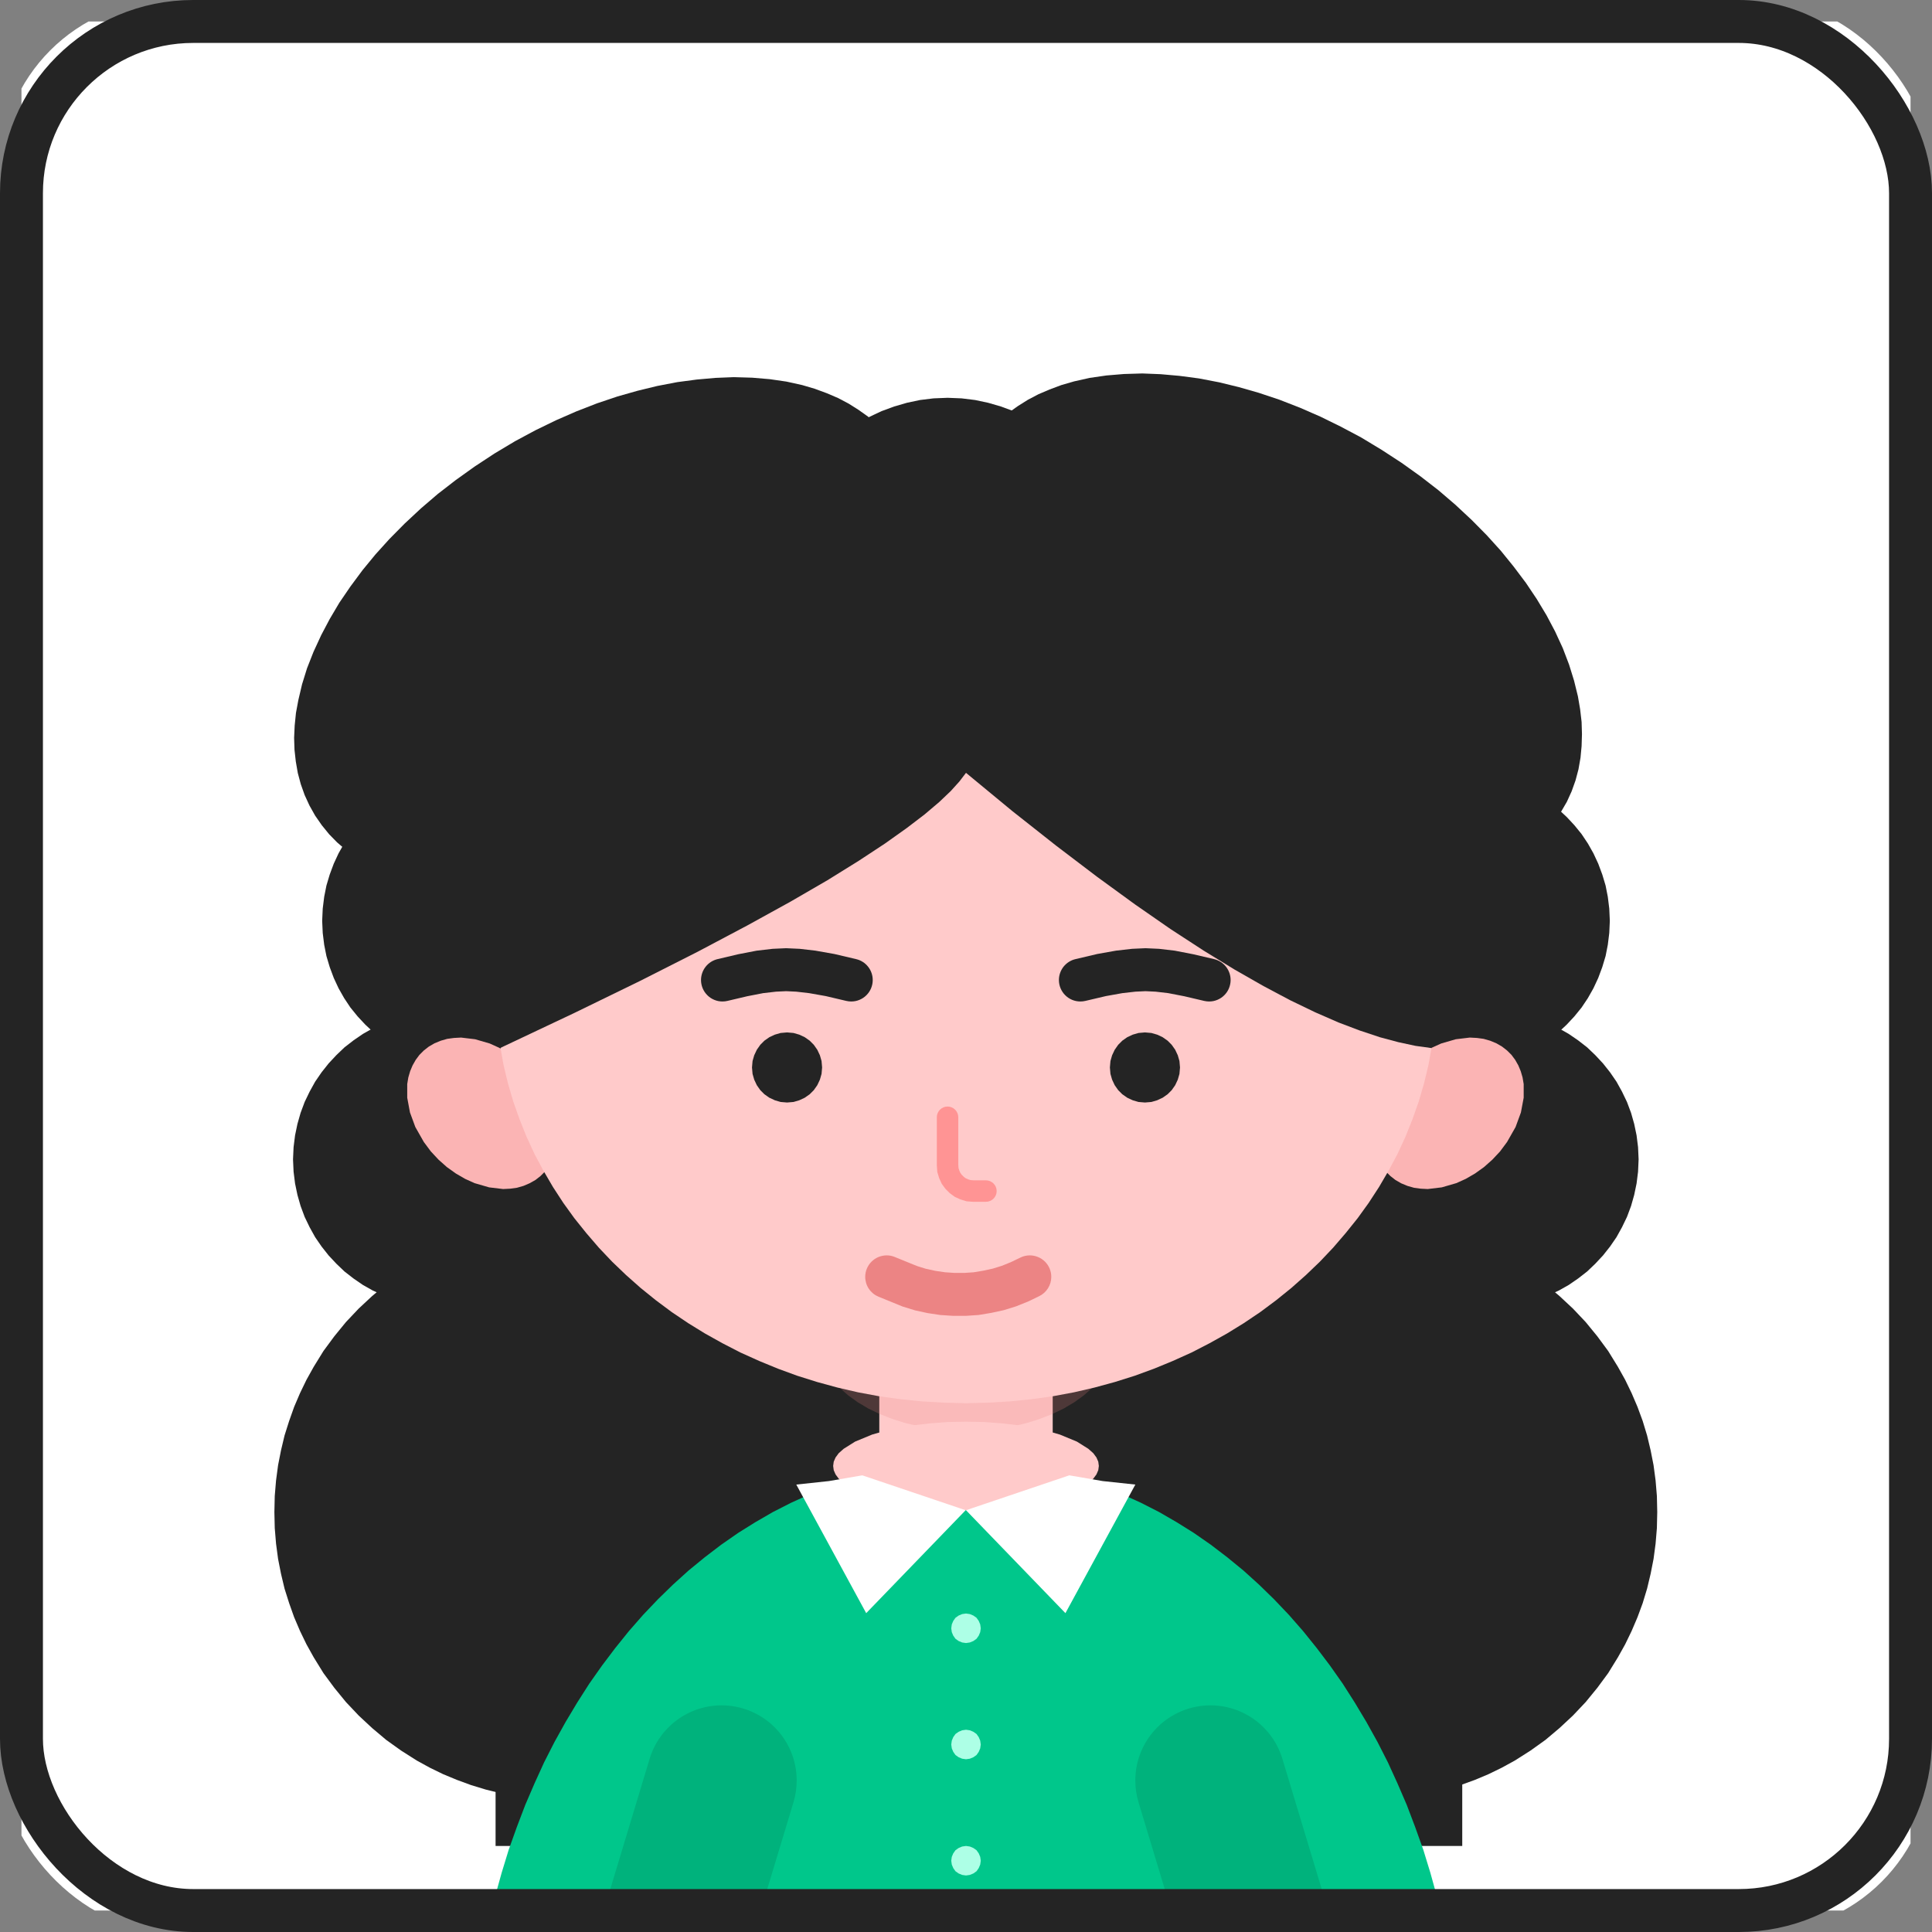 <svg xmlns="http://www.w3.org/2000/svg" xmlns:xlink="http://www.w3.org/1999/xlink" fill="none" version="1.1" width="90" height="90" viewBox="0 0 90 90"><rect x="0" y="0" width="90" height="90" fill="#808080" stroke="none"/><defs><clipPath id="master_svg0_11_1809"><rect x="0" y="0" width="90" height="90" rx="8"/></clipPath></defs><g><g clip-path="url(#master_svg0_11_1809)"><g><path d="M1,1L89,1L89,89L1,89L1,1Z" fill-rule="evenodd" fill="#FFFFFF" fill-opacity="1"/></g><g><g><g><g><path d="M23.086,36.062L68.117,36.062L68.117,85.992L23.086,85.992L23.086,36.062Z" fill-rule="evenodd" fill="#242424" fill-opacity="1"/></g><g><g><path d="M27.4,54.006L27.374,54.582L27.314,55.132L27.202,55.665L27.056,56.18L26.859,56.688L26.635,57.169L26.369,57.633L26.077,58.071L25.75,58.484L25.389,58.87L25.002,59.231L24.59,59.558L24.152,59.859L23.688,60.116L23.206,60.34L22.699,60.537L22.184,60.684L21.651,60.795L21.101,60.864L20.525,60.881L19.958,60.864L19.408,60.795L18.875,60.684L18.351,60.537L17.853,60.34L17.363,60.116L16.907,59.859L16.469,59.558L16.048,59.231L15.67,58.87L15.309,58.484L14.982,58.071L14.681,57.633L14.424,57.169L14.192,56.688L14.003,56.18L13.856,55.665L13.745,55.132L13.676,54.582L13.65,54.006L13.676,53.439L13.745,52.889L13.856,52.356L14.003,51.841L14.192,51.334L14.424,50.852L14.681,50.388L14.982,49.95L15.309,49.538L15.67,49.151L16.048,48.79L16.469,48.463L16.907,48.163L17.363,47.905L17.853,47.681L18.351,47.484L18.875,47.338L19.408,47.226L19.958,47.157L20.525,47.131L21.101,47.157L21.651,47.226L22.184,47.338L22.699,47.484L23.206,47.681L23.688,47.905L24.152,48.163L24.59,48.463L25.002,48.79L25.389,49.151L25.75,49.538L26.077,49.95L26.369,50.388L26.635,50.852L26.859,51.334L27.056,51.841L27.202,52.356L27.314,52.889L27.374,53.439L27.4,54.006Z" fill-rule="evenodd" fill="#242424" fill-opacity="1"/></g><g><path d="M39.595,70.437L39.569,71.185L39.509,71.907L39.414,72.62L39.285,73.316L39.113,74.004L38.907,74.683L38.666,75.336L38.4,75.98L38.099,76.599L37.764,77.201L37.3,77.94L36.802,78.627L36.252,79.289L35.667,79.916L35.04,80.501L34.378,81.051L33.682,81.549L32.952,82.013L32.35,82.348L31.723,82.649L31.087,82.916L30.425,83.156L29.746,83.363L29.067,83.534L28.371,83.663L27.658,83.766L26.927,83.827L26.188,83.844L25.441,83.827L24.719,83.766L24.005,83.663L23.309,83.534L22.622,83.363L21.943,83.156L21.29,82.916L20.645,82.649L20.027,82.348L19.416,82.013L18.686,81.549L17.99,81.051L17.337,80.501L16.709,79.916L16.116,79.289L15.575,78.627L15.068,77.94L14.612,77.201L14.277,76.599L13.977,75.98L13.702,75.336L13.47,74.683L13.255,74.004L13.091,73.316L12.954,72.62L12.859,71.907L12.799,71.185L12.782,70.437L12.799,69.69L12.859,68.968L12.954,68.255L13.091,67.559L13.255,66.871L13.47,66.192L13.702,65.539L13.977,64.895L14.277,64.276L14.612,63.674L15.068,62.935L15.575,62.248L16.116,61.586L16.709,60.959L17.337,60.374L17.99,59.824L18.686,59.326L19.416,58.862L20.027,58.527L20.645,58.226L21.29,57.959L21.943,57.719L22.622,57.513L23.309,57.341L24.005,57.212L24.719,57.109L25.441,57.048L26.188,57.031L26.927,57.048L27.658,57.109L28.371,57.212L29.067,57.341L29.746,57.513L30.425,57.719L31.087,57.959L31.723,58.226L32.35,58.527L32.952,58.862L33.682,59.326L34.378,59.824L35.04,60.374L35.667,60.959L36.252,61.586L36.802,62.248L37.3,62.935L37.764,63.674L38.099,64.276L38.4,64.895L38.666,65.539L38.907,66.192L39.113,66.871L39.285,67.559L39.414,68.255L39.509,68.968L39.569,69.69L39.595,70.437Z" fill-rule="evenodd" fill="#242424" fill-opacity="1"/></g></g><g><g><path d="M62.583,54.006L62.609,54.582L62.669,55.132L62.78,55.665L62.935,56.18L63.124,56.688L63.348,57.169L63.614,57.633L63.906,58.071L64.233,58.484L64.594,58.87L64.98,59.231L65.393,59.558L65.831,59.859L66.295,60.116L66.777,60.34L67.284,60.537L67.799,60.684L68.332,60.795L68.882,60.864L69.458,60.881L70.025,60.864L70.575,60.795L71.108,60.684L71.632,60.537L72.139,60.34L72.62,60.116L73.076,59.859L73.514,59.558L73.935,59.231L74.313,58.87L74.674,58.484L75.001,58.071L75.302,57.633L75.559,57.169L75.791,56.688L75.981,56.18L76.127,55.665L76.238,55.132L76.307,54.582L76.333,54.006L76.307,53.439L76.238,52.889L76.127,52.356L75.981,51.841L75.791,51.334L75.559,50.852L75.302,50.388L75.001,49.95L74.674,49.538L74.313,49.151L73.935,48.79L73.514,48.463L73.076,48.163L72.62,47.905L72.139,47.681L71.632,47.484L71.108,47.338L70.575,47.226L70.025,47.157L69.458,47.131L68.882,47.157L68.332,47.226L67.799,47.338L67.284,47.484L66.777,47.681L66.295,47.905L65.831,48.163L65.393,48.463L64.98,48.79L64.594,49.151L64.233,49.538L63.906,49.95L63.614,50.388L63.348,50.852L63.124,51.334L62.935,51.841L62.78,52.356L62.669,52.889L62.609,53.439L62.583,54.006Z" fill-rule="evenodd" fill="#242424" fill-opacity="1"/></g><g><path d="M50.388,70.437L50.414,71.185L50.474,71.907L50.569,72.62L50.698,73.316L50.87,74.004L51.076,74.683L51.317,75.336L51.583,75.98L51.884,76.599L52.219,77.201L52.683,77.94L53.181,78.627L53.731,79.289L54.316,79.916L54.943,80.501L55.605,81.051L56.301,81.549L57.031,82.013L57.633,82.348L58.26,82.649L58.896,82.916L59.558,83.156L60.237,83.363L60.916,83.534L61.612,83.663L62.325,83.766L63.056,83.827L63.795,83.844L64.542,83.827L65.273,83.766L65.978,83.663L66.674,83.534L67.361,83.363L68.04,83.156L68.702,82.916L69.338,82.649L69.956,82.348L70.567,82.013L71.297,81.549L71.993,81.051L72.646,80.501L73.274,79.916L73.867,79.289L74.408,78.627L74.915,77.94L75.37,77.201L75.706,76.599L76.006,75.98L76.281,75.336L76.522,74.683L76.728,74.004L76.892,73.316L77.029,72.62L77.124,71.907L77.184,71.185L77.201,70.437L77.184,69.69L77.124,68.968L77.029,68.255L76.892,67.559L76.728,66.871L76.522,66.192L76.281,65.539L76.006,64.895L75.706,64.276L75.37,63.674L74.915,62.935L74.408,62.248L73.867,61.586L73.274,60.959L72.646,60.374L71.993,59.824L71.297,59.326L70.567,58.862L69.956,58.527L69.338,58.226L68.702,57.959L68.04,57.719L67.361,57.513L66.674,57.341L65.978,57.212L65.273,57.109L64.542,57.048L63.795,57.031L63.056,57.048L62.325,57.109L61.612,57.212L60.916,57.341L60.237,57.513L59.558,57.719L58.896,57.959L58.26,58.226L57.633,58.527L57.031,58.862L56.301,59.326L55.605,59.824L54.943,60.374L54.316,60.959L53.731,61.586L53.181,62.248L52.683,62.935L52.219,63.674L51.884,64.276L51.583,64.895L51.317,65.539L51.076,66.192L50.87,66.871L50.698,67.559L50.569,68.255L50.474,68.968L50.414,69.69L50.388,70.437Z" fill-rule="evenodd" fill="#242424" fill-opacity="1"/></g></g><g><path d="M28.672,42.895L28.646,43.462L28.577,44.012L28.474,44.536L28.32,45.052L28.131,45.559L27.907,46.04L27.649,46.495L27.357,46.934L27.022,47.346L26.67,47.724L26.291,48.077L25.879,48.412L25.441,48.704L24.985,48.962L24.504,49.185L23.997,49.374L23.481,49.529L22.957,49.632L22.407,49.701L21.84,49.727L21.273,49.701L20.723,49.632L20.198,49.529L19.683,49.374L19.176,49.185L18.695,48.962L18.239,48.704L17.801,48.412L17.388,48.077L17.01,47.724L16.658,47.346L16.323,46.934L16.031,46.495L15.773,46.04L15.549,45.559L15.36,45.052L15.206,44.536L15.102,44.012L15.034,43.462L15.008,42.895L15.034,42.327L15.102,41.777L15.206,41.253L15.36,40.737L15.549,40.23L15.773,39.749L16.031,39.294L16.323,38.855L16.658,38.443L17.01,38.065L17.388,37.712L17.801,37.377L18.239,37.085L18.695,36.827L19.176,36.604L19.683,36.415L20.198,36.26L20.723,36.157L21.273,36.088L21.84,36.062L22.407,36.088L22.957,36.157L23.481,36.26L23.997,36.415L24.504,36.604L24.985,36.827L25.441,37.085L25.879,37.377L26.291,37.712L26.67,38.065L27.022,38.443L27.357,38.855L27.649,39.294L27.907,39.749L28.131,40.23L28.32,40.737L28.474,41.253L28.577,41.777L28.646,42.327L28.672,42.895Z" fill-rule="evenodd" fill="#242424" fill-opacity="1"/></g><g><path d="M74.992,42.895L74.966,43.462L74.898,44.012L74.795,44.536L74.64,45.052L74.451,45.559L74.227,46.04L73.97,46.495L73.677,46.934L73.342,47.346L72.99,47.724L72.612,48.077L72.199,48.412L71.761,48.704L71.305,48.962L70.824,49.185L70.317,49.374L69.802,49.529L69.277,49.632L68.727,49.701L68.16,49.727L67.593,49.701L67.043,49.632L66.519,49.529L66.003,49.374L65.496,49.185L65.015,48.962L64.559,48.704L64.121,48.412L63.709,48.077L63.33,47.724L62.978,47.346L62.643,46.934L62.351,46.495L62.093,46.04L61.87,45.559L61.68,45.052L61.526,44.536L61.423,44.012L61.354,43.462L61.328,42.895L61.354,42.327L61.423,41.777L61.526,41.253L61.68,40.737L61.87,40.23L62.093,39.749L62.351,39.294L62.643,38.855L62.978,38.443L63.33,38.065L63.709,37.712L64.121,37.377L64.559,37.085L65.015,36.827L65.496,36.604L66.003,36.415L66.519,36.26L67.043,36.157L67.593,36.088L68.16,36.062L68.727,36.088L69.277,36.157L69.802,36.26L70.317,36.415L70.824,36.604L71.305,36.827L71.761,37.085L72.199,37.377L72.612,37.712L72.99,38.065L73.342,38.443L73.677,38.855L73.97,39.294L74.227,39.749L74.451,40.23L74.64,40.737L74.795,41.253L74.898,41.777L74.966,42.327L74.992,42.895Z" fill-rule="evenodd" fill="#242424" fill-opacity="1"/></g><g><path d="M24.667,55.123L24.942,54.969L25.174,54.788L25.38,54.582L25.552,54.35L25.698,54.101L25.81,53.826L25.896,53.534L25.948,53.224L25.948,52.588L25.819,51.901L25.57,51.222L25.174,50.526L24.848,50.096L24.487,49.709L24.1,49.366L23.679,49.056L23.249,48.807L22.811,48.609L22.132,48.412L21.479,48.334L21.144,48.352L20.834,48.394L20.534,48.48L20.241,48.601L19.975,48.755L19.743,48.936L19.537,49.142L19.365,49.374L19.219,49.632L19.107,49.898L19.021,50.191L18.97,50.5L18.97,51.136L19.098,51.823L19.348,52.502L19.743,53.198L20.07,53.637L20.43,54.023L20.817,54.367L21.238,54.668L21.668,54.917L22.106,55.115L22.785,55.312L23.438,55.39L23.773,55.373L24.083,55.33L24.384,55.244L24.667,55.123Z" fill-rule="evenodd" fill="#FBB4B4" fill-opacity="1"/></g><g><path d="M65.273,55.123L65.006,54.969L64.774,54.788L64.568,54.582L64.396,54.35L64.25,54.101L64.138,53.826L64.052,53.534L64.001,53.224L64.001,52.588L64.13,51.901L64.379,51.222L64.774,50.526L65.101,50.096L65.462,49.709L65.848,49.366L66.27,49.056L66.699,48.807L67.137,48.609L67.816,48.412L68.47,48.334L68.805,48.352L69.114,48.394L69.415,48.48L69.707,48.601L69.973,48.755L70.205,48.936L70.412,49.142L70.584,49.374L70.73,49.632L70.841,49.898L70.927,50.191L70.979,50.5L70.979,51.136L70.85,51.823L70.601,52.502L70.205,53.198L69.879,53.637L69.518,54.023L69.131,54.367L68.71,54.668L68.28,54.917L67.842,55.115L67.163,55.312L66.51,55.39L66.175,55.373L65.866,55.33L65.565,55.244L65.273,55.123Z" fill-rule="evenodd" fill="#FBB4B4" fill-opacity="1"/></g><g><g><path d="M36.964,83.953Q37.113,83.458,37.113,82.941Q37.113,82.769,37.096,82.598Q37.08,82.427,37.046,82.259Q37.012,82.09,36.963,81.925Q36.913,81.761,36.847,81.602Q36.781,81.443,36.7,81.292Q36.619,81.14,36.523,80.997Q36.428,80.854,36.319,80.721Q36.21,80.588,36.088,80.467Q35.967,80.345,35.834,80.236Q35.701,80.127,35.558,80.031Q35.415,79.936,35.263,79.855Q35.112,79.774,34.953,79.708Q34.794,79.642,34.629,79.592Q34.465,79.542,34.296,79.509Q34.127,79.475,33.956,79.458Q33.785,79.441,33.613,79.441Q33.473,79.441,33.334,79.453Q33.195,79.464,33.057,79.486Q32.919,79.508,32.783,79.541Q32.647,79.575,32.514,79.618Q32.382,79.662,32.253,79.717Q32.124,79.771,32,79.835Q31.876,79.9,31.757,79.974Q31.639,80.048,31.527,80.132Q31.414,80.215,31.309,80.307Q31.204,80.399,31.106,80.499Q31.009,80.599,30.919,80.707Q30.83,80.814,30.75,80.929Q30.669,81.043,30.598,81.164Q30.527,81.284,30.466,81.41Q30.405,81.535,30.354,81.666Q30.303,81.796,30.263,81.93L30.263,81.93L28.029,89.328L28.028,89.329Q27.879,89.824,27.879,90.341Q27.879,90.513,27.896,90.684Q27.913,90.855,27.946,91.023Q27.98,91.192,28.03,91.357Q28.08,91.521,28.145,91.68Q28.211,91.839,28.292,91.991Q28.373,92.142,28.469,92.285Q28.564,92.428,28.673,92.561Q28.782,92.694,28.904,92.816Q29.026,92.937,29.159,93.046Q29.291,93.155,29.434,93.251Q29.577,93.346,29.729,93.427Q29.881,93.508,30.04,93.574Q30.198,93.64,30.363,93.69Q30.527,93.74,30.696,93.773Q30.865,93.807,31.036,93.824Q31.207,93.841,31.379,93.841Q31.519,93.841,31.658,93.83Q31.797,93.818,31.935,93.796Q32.073,93.774,32.209,93.741Q32.345,93.708,32.478,93.664Q32.611,93.62,32.739,93.565Q32.868,93.511,32.992,93.447Q33.116,93.382,33.235,93.308Q33.353,93.234,33.466,93.151Q33.578,93.067,33.683,92.975Q33.788,92.883,33.886,92.783Q33.983,92.683,34.073,92.575Q34.162,92.468,34.242,92.353Q34.323,92.239,34.394,92.118Q34.465,91.998,34.526,91.872Q34.587,91.747,34.638,91.616Q34.689,91.486,34.729,91.352L34.73,91.351L36.964,83.954L36.964,83.953Z" fill-rule="evenodd" fill="#000000" fill-opacity="0.107"/></g></g><g><g><path d="M59.738,81.931L61.971,89.328L61.972,89.329Q62.121,89.824,62.121,90.341Q62.121,90.513,62.104,90.684Q62.087,90.855,62.054,91.023Q62.02,91.192,61.97,91.357Q61.92,91.521,61.855,91.68Q61.789,91.839,61.708,91.991Q61.627,92.142,61.531,92.285Q61.436,92.428,61.327,92.561Q61.218,92.694,61.096,92.816Q60.974,92.937,60.841,93.046Q60.709,93.155,60.566,93.251Q60.423,93.346,60.271,93.427Q60.119,93.508,59.96,93.574Q59.802,93.64,59.637,93.69Q59.473,93.74,59.304,93.773Q59.135,93.807,58.964,93.824Q58.793,93.841,58.621,93.841Q58.481,93.841,58.342,93.83Q58.203,93.818,58.065,93.796Q57.927,93.774,57.791,93.741Q57.655,93.708,57.522,93.664Q57.389,93.62,57.261,93.565Q57.132,93.511,57.008,93.447Q56.884,93.382,56.765,93.308Q56.647,93.234,56.534,93.151Q56.422,93.067,56.317,92.975Q56.212,92.883,56.114,92.783Q56.017,92.683,55.927,92.575Q55.838,92.468,55.758,92.353Q55.677,92.239,55.606,92.118Q55.535,91.998,55.474,91.872Q55.413,91.747,55.362,91.616Q55.311,91.486,55.271,91.352L55.27,91.352L53.036,83.954L53.036,83.953Q52.887,83.458,52.887,82.941Q52.887,82.769,52.904,82.598Q52.92,82.427,52.954,82.259Q52.988,82.09,53.037,81.925Q53.087,81.761,53.153,81.602Q53.219,81.443,53.3,81.292Q53.381,81.14,53.477,80.997Q53.572,80.854,53.681,80.721Q53.79,80.588,53.912,80.467Q54.033,80.345,54.166,80.236Q54.299,80.127,54.442,80.031Q54.585,79.936,54.737,79.855Q54.888,79.774,55.047,79.708Q55.206,79.642,55.371,79.592Q55.535,79.542,55.704,79.509Q55.873,79.475,56.044,79.458Q56.215,79.441,56.387,79.441Q56.527,79.441,56.666,79.453Q56.805,79.464,56.943,79.486Q57.081,79.508,57.217,79.541Q57.353,79.575,57.486,79.618Q57.618,79.662,57.747,79.717Q57.876,79.771,58,79.835Q58.124,79.9,58.243,79.974Q58.361,80.048,58.473,80.132Q58.586,80.215,58.691,80.307Q58.796,80.399,58.894,80.499Q58.991,80.599,59.081,80.707Q59.17,80.814,59.25,80.929Q59.331,81.043,59.402,81.164Q59.473,81.284,59.534,81.41Q59.595,81.535,59.646,81.666Q59.697,81.796,59.737,81.93L59.738,81.931Z" fill-rule="evenodd" fill="#000000" fill-opacity="0.107"/></g></g><g><g><g><path d="M40.961,62.188L49.039,62.188L49.039,73.617L40.961,73.617L40.961,62.188Z" fill-rule="evenodd" fill="#FFCACA" fill-opacity="1"/></g></g><g><path d="M51.789,62.617L51.763,62.952L51.703,63.27L51.591,63.588L51.445,63.898L51.256,64.181L51.041,64.465L50.784,64.74L50.483,65.006L50.053,65.316L49.563,65.608L49.013,65.874L48.438,66.098L47.819,66.295L47.148,66.45L46.47,66.562L45.748,66.63L45,66.656L44.252,66.63L43.53,66.562L42.852,66.45L42.181,66.295L41.562,66.098L40.987,65.874L40.437,65.608L39.947,65.316L39.517,65.006L39.216,64.74L38.959,64.465L38.744,64.181L38.555,63.898L38.409,63.588L38.297,63.27L38.237,62.952L38.211,62.617L38.237,62.282L38.297,61.964L38.409,61.646L38.555,61.337L38.744,61.053L38.959,60.77L39.216,60.495L39.517,60.228L39.947,59.919L40.437,59.627L40.987,59.36L41.562,59.137L42.181,58.939L42.852,58.784L43.53,58.673L44.252,58.604L45,58.578L45.748,58.604L46.47,58.673L47.148,58.784L47.819,58.939L48.438,59.137L49.013,59.36L49.563,59.627L50.053,59.919L50.483,60.228L50.784,60.495L51.041,60.77L51.256,61.053L51.445,61.337L51.591,61.646L51.703,61.964L51.763,62.282L51.789,62.617Z" fill-rule="evenodd" fill="#EC8484" fill-opacity="0.215"/></g></g><g><path d="M66.914,46.031L66.888,46.951L66.82,47.853L66.699,48.738L66.545,49.606L66.338,50.466L66.089,51.316L65.797,52.141L65.47,52.958L65.101,53.757L64.688,54.53L64.241,55.295L63.76,56.034L63.245,56.748L62.686,57.444L62.102,58.123L61.483,58.776L60.838,59.394L60.159,59.996L59.446,60.572L58.707,61.122L57.942,61.637L57.16,62.119L56.344,62.574L55.51,63.004L54.634,63.399L53.757,63.76L52.863,64.087L51.935,64.379L50.99,64.637L50.027,64.86L49.056,65.041L48.068,65.178L47.063,65.281L46.04,65.341L45,65.367L43.96,65.341L42.938,65.281L41.932,65.178L40.944,65.041L39.973,64.86L39.01,64.637L38.065,64.379L37.137,64.087L36.243,63.76L35.366,63.399L34.49,63.004L33.656,62.574L32.84,62.119L32.058,61.637L31.293,61.122L30.554,60.572L29.841,59.996L29.162,59.394L28.517,58.776L27.898,58.123L27.314,57.444L26.755,56.748L26.24,56.034L25.759,55.295L25.312,54.53L24.899,53.757L24.53,52.958L24.203,52.141L23.911,51.316L23.662,50.466L23.455,49.606L23.301,48.738L23.18,47.853L23.112,46.951L23.086,46.031L23.112,45.112L23.18,44.209L23.301,43.324L23.455,42.456L23.662,41.597L23.911,40.746L24.203,39.921L24.53,39.105L24.899,38.305L25.312,37.532L25.759,36.767L26.24,36.028L26.755,35.315L27.314,34.619L27.898,33.94L28.517,33.287L29.162,32.668L29.841,32.066L30.554,31.491L31.293,30.941L32.058,30.425L32.84,29.944L33.656,29.488L34.49,29.059L35.366,28.663L36.243,28.302L37.137,27.976L38.065,27.684L39.01,27.426L39.973,27.202L40.944,27.022L41.932,26.884L42.938,26.781L43.96,26.721L45,26.695L46.04,26.721L47.063,26.781L48.068,26.884L49.056,27.022L50.027,27.202L50.99,27.426L51.935,27.684L52.863,27.976L53.757,28.302L54.634,28.663L55.51,29.059L56.344,29.488L57.16,29.944L57.942,30.425L58.707,30.941L59.446,31.491L60.159,32.066L60.838,32.668L61.483,33.287L62.102,33.94L62.686,34.619L63.245,35.315L63.76,36.028L64.241,36.767L64.688,37.532L65.101,38.305L65.47,39.105L65.797,39.921L66.089,40.746L66.338,41.597L66.545,42.456L66.699,43.324L66.82,44.209L66.888,45.112L66.914,46.031Z" fill-rule="evenodd" fill="#FFCACA" fill-opacity="1"/></g><g><path d="M43.641,52.047Q43.641,51.998,43.65,51.949Q43.66,51.901,43.679,51.856Q43.698,51.81,43.725,51.769Q43.752,51.728,43.787,51.693Q43.822,51.658,43.863,51.631Q43.904,51.604,43.949,51.585Q43.995,51.566,44.043,51.556Q44.091,51.547,44.141,51.547Q44.19,51.547,44.238,51.556Q44.287,51.566,44.332,51.585Q44.377,51.604,44.418,51.631Q44.459,51.658,44.494,51.693Q44.529,51.728,44.556,51.769Q44.584,51.81,44.603,51.856Q44.621,51.901,44.631,51.949Q44.641,51.998,44.641,52.047L44.641,54.262L44.652,54.412L44.687,54.525L44.737,54.637L44.804,54.728L44.897,54.821L44.988,54.888L45.1,54.938L45.213,54.973L45.363,54.984L45.928,54.984Q45.977,54.984,46.026,54.994Q46.074,55.004,46.119,55.022Q46.165,55.041,46.206,55.069Q46.247,55.096,46.282,55.131Q46.317,55.166,46.344,55.207Q46.371,55.248,46.39,55.293Q46.409,55.339,46.419,55.387Q46.428,55.435,46.428,55.484Q46.428,55.534,46.419,55.582Q46.409,55.63,46.39,55.676Q46.371,55.721,46.344,55.762Q46.317,55.803,46.282,55.838Q46.247,55.873,46.206,55.9Q46.165,55.927,46.119,55.946Q46.074,55.965,46.026,55.975Q45.977,55.984,45.928,55.984L45.325,55.984L45.027,55.961L44.746,55.876L44.479,55.755L44.243,55.581L44.044,55.382L43.87,55.146L43.749,54.879L43.664,54.598L43.641,54.3L43.641,52.047Z" fill-rule="evenodd" fill="#FF9494" fill-opacity="1"/></g><g><path d="M38.297,49.727L38.271,50.027L38.194,50.294L38.073,50.552L37.91,50.784L37.721,50.973L37.489,51.136L37.231,51.256L36.965,51.334L36.664,51.359L36.363,51.334L36.097,51.256L35.839,51.136L35.607,50.973L35.418,50.784L35.255,50.552L35.134,50.294L35.057,50.027L35.031,49.727L35.057,49.426L35.134,49.159L35.255,48.902L35.418,48.67L35.607,48.48L35.839,48.317L36.097,48.197L36.363,48.12L36.664,48.094L36.965,48.12L37.231,48.197L37.489,48.317L37.721,48.48L37.91,48.67L38.073,48.902L38.194,49.159L38.271,49.426L38.297,49.727Z" fill-rule="evenodd" fill="#242424" fill-opacity="1"/></g><g><path d="M54.969,49.727L54.943,50.027L54.866,50.294L54.745,50.552L54.582,50.784L54.393,50.973L54.161,51.136L53.903,51.256L53.637,51.334L53.336,51.359L53.035,51.334L52.769,51.256L52.511,51.136L52.279,50.973L52.09,50.784L51.927,50.552L51.806,50.294L51.729,50.027L51.703,49.727L51.729,49.426L51.806,49.159L51.927,48.902L52.09,48.67L52.279,48.48L52.511,48.317L52.769,48.197L53.035,48.12L53.336,48.094L53.637,48.12L53.903,48.197L54.161,48.317L54.393,48.48L54.582,48.67L54.745,48.902L54.866,49.159L54.943,49.426L54.969,49.727Z" fill-rule="evenodd" fill="#242424" fill-opacity="1"/></g><g><path d="M41.682,58.555L42.717,58.976L43.132,59.105L43.573,59.201L44.016,59.267L44.466,59.297L44.924,59.297L45.357,59.268L45.8,59.194L46.249,59.097L46.667,58.967L47.088,58.797L47.539,58.58L47.539,58.58Q47.745,58.48,47.973,58.48Q48.072,58.48,48.169,58.5Q48.265,58.519,48.356,58.557Q48.447,58.594,48.529,58.649Q48.611,58.704,48.681,58.773Q48.75,58.843,48.805,58.925Q48.86,59.007,48.897,59.098Q48.935,59.189,48.954,59.285Q48.973,59.382,48.973,59.48Q48.973,59.622,48.934,59.757Q48.895,59.893,48.82,60.012Q48.745,60.132,48.64,60.226Q48.535,60.32,48.408,60.381L48.408,60.381L47.897,60.628L47.338,60.853L46.758,61.033L46.176,61.159L45.588,61.257L44.99,61.297L44.4,61.297L43.802,61.258L43.213,61.169L42.623,61.041L42.041,60.861L40.927,60.406Q40.858,60.378,40.795,60.341Q40.731,60.303,40.673,60.256Q40.616,60.209,40.566,60.154Q40.516,60.1,40.475,60.038Q40.433,59.977,40.402,59.91Q40.37,59.843,40.348,59.772Q40.327,59.701,40.316,59.628Q40.305,59.555,40.305,59.48Q40.305,59.382,40.324,59.285Q40.343,59.189,40.381,59.098Q40.419,59.007,40.473,58.925Q40.528,58.843,40.598,58.773Q40.667,58.704,40.749,58.649Q40.831,58.594,40.922,58.557Q41.013,58.519,41.11,58.5Q41.206,58.48,41.305,58.48Q41.501,58.48,41.682,58.555Z" fill-rule="evenodd" fill="#EC8484" fill-opacity="1"/></g><g><path d="M39.426,46.627L39.426,46.627Q39.539,46.653,39.655,46.653Q39.753,46.653,39.85,46.634Q39.946,46.615,40.037,46.577Q40.128,46.539,40.21,46.485Q40.292,46.43,40.362,46.36Q40.431,46.291,40.486,46.209Q40.541,46.127,40.579,46.036Q40.616,45.945,40.636,45.848Q40.655,45.752,40.655,45.653Q40.655,45.569,40.641,45.486Q40.627,45.404,40.599,45.324Q40.572,45.245,40.531,45.171Q40.491,45.098,40.438,45.032Q40.386,44.966,40.324,44.91Q40.262,44.854,40.191,44.809Q40.12,44.764,40.042,44.731Q39.965,44.699,39.883,44.68L38.868,44.441L37.986,44.285L37.252,44.2L36.621,44.171L35.99,44.2L35.248,44.286L34.391,44.452L33.426,44.68Q33.345,44.699,33.267,44.732Q33.19,44.764,33.119,44.809Q33.049,44.854,32.986,44.911Q32.924,44.967,32.872,45.033Q32.82,45.098,32.78,45.172Q32.739,45.245,32.712,45.325Q32.684,45.404,32.67,45.487Q32.656,45.569,32.656,45.653Q32.656,45.752,32.675,45.848Q32.695,45.945,32.732,46.036Q32.77,46.127,32.825,46.209Q32.88,46.291,32.949,46.36Q33.019,46.43,33.101,46.485Q33.183,46.539,33.274,46.577Q33.365,46.615,33.461,46.634Q33.558,46.653,33.656,46.653Q33.773,46.653,33.886,46.626L34.812,46.408L35.553,46.264L36.152,46.195L36.621,46.173L37.09,46.195L37.697,46.265L38.465,46.401L39.426,46.627Z" fill-rule="evenodd" fill="#242424" fill-opacity="1"/></g><g><g><path d="M50.1,44.68L50.1,44.68Q50.018,44.699,49.94,44.731Q49.863,44.764,49.792,44.809Q49.721,44.854,49.659,44.91Q49.597,44.966,49.544,45.032Q49.492,45.098,49.452,45.171Q49.411,45.245,49.384,45.324Q49.356,45.404,49.342,45.486Q49.328,45.569,49.328,45.653Q49.328,45.752,49.347,45.848Q49.367,45.945,49.404,46.036Q49.442,46.127,49.497,46.209Q49.551,46.291,49.621,46.36Q49.691,46.43,49.773,46.485Q49.854,46.539,49.945,46.577Q50.036,46.615,50.133,46.634Q50.23,46.653,50.328,46.653Q50.444,46.653,50.557,46.627L50.557,46.627L51.519,46.401L52.278,46.265L52.892,46.195L53.362,46.173L53.83,46.195L54.42,46.264L55.164,46.408L56.098,46.627L56.099,46.627Q56.211,46.653,56.327,46.653Q56.425,46.653,56.522,46.634Q56.618,46.615,56.709,46.577Q56.8,46.539,56.882,46.485Q56.964,46.43,57.034,46.36Q57.103,46.291,57.158,46.209Q57.213,46.127,57.25,46.036Q57.288,45.945,57.307,45.848Q57.327,45.752,57.327,45.653Q57.327,45.569,57.313,45.486Q57.299,45.404,57.271,45.324Q57.243,45.245,57.203,45.171Q57.162,45.098,57.11,45.032Q57.058,44.966,56.996,44.91Q56.933,44.854,56.862,44.809Q56.791,44.764,56.714,44.731Q56.636,44.699,56.555,44.679L56.554,44.679L55.582,44.452L54.727,44.286L53.993,44.2L53.362,44.171L52.732,44.2L51.988,44.285L51.114,44.441L50.1,44.68Z" fill-rule="evenodd" fill="#242424" fill-opacity="1"/></g></g><g><g><g><path d="M45,68.117L45.963,68.143L46.908,68.22L47.836,68.341L48.756,68.504L49.658,68.719L50.552,68.977L51.437,69.277L52.305,69.621L53.156,70.008L53.998,70.438L54.814,70.91L55.613,71.409L56.404,71.959L57.169,72.543L57.925,73.162L58.647,73.815L59.352,74.502L60.039,75.224L60.701,75.98L61.345,76.78L61.956,77.588L62.548,78.43L63.107,79.306L63.648,80.209L64.173,81.154L64.654,82.099L65.101,83.079L65.531,84.076L65.926,85.116L66.304,86.173L66.631,87.238L66.931,88.321L67.206,89.43L67.438,90.564L67.645,91.724L67.816,92.876L67.945,94.045L68.04,95.239L68.1,96.451L68.117,97.68L68.1,98.909L68.04,100.12L67.945,101.315L67.816,102.484L67.645,103.635L67.438,104.795L67.206,105.93L66.931,107.038L66.631,108.121L66.304,109.187L65.926,110.244L65.531,111.284L65.101,112.281L64.654,113.26L64.173,114.206L63.648,115.151L63.107,116.053L62.548,116.93L61.956,117.772L61.345,118.58L60.701,119.379L60.039,120.135L59.352,120.857L58.647,121.545L57.925,122.198L57.169,122.816L56.404,123.401L55.613,123.951L54.814,124.449L53.998,124.922L53.156,125.352L52.305,125.738L51.437,126.082L50.552,126.383L49.658,126.641L48.756,126.856L47.836,127.019L46.908,127.139L45.963,127.216L45,127.242L44.038,127.216L43.092,127.139L42.164,127.019L41.245,126.856L40.342,126.641L39.448,126.383L38.563,126.082L37.695,125.738L36.845,125.352L36.002,124.922L35.186,124.449L34.387,123.951L33.596,123.401L32.831,122.816L32.075,122.198L31.353,121.545L30.648,120.857L29.961,120.135L29.299,119.379L28.655,118.58L28.045,117.772L27.452,116.93L26.893,116.053L26.352,115.151L25.827,114.206L25.346,113.26L24.899,112.281L24.47,111.284L24.074,110.244L23.696,109.187L23.37,108.121L23.069,107.038L22.794,105.93L22.562,104.795L22.355,103.635L22.184,102.484L22.055,101.315L21.96,100.12L21.9,98.909L21.883,97.68L21.9,96.451L21.96,95.239L22.055,94.045L22.184,92.876L22.355,91.724L22.562,90.564L22.794,89.43L23.069,88.321L23.37,87.238L23.696,86.173L24.074,85.116L24.47,84.076L24.899,83.079L25.346,82.099L25.827,81.154L26.352,80.209L26.893,79.306L27.452,78.43L28.045,77.588L28.655,76.78L29.299,75.98L29.961,75.224L30.648,74.502L31.353,73.815L32.075,73.162L32.831,72.543L33.596,71.959L34.387,71.409L35.186,70.91L36.002,70.438L36.845,70.008L37.695,69.621L38.563,69.277L39.448,68.977L40.342,68.719L41.245,68.504L42.164,68.341L43.092,68.22L44.038,68.143L45,68.117Z" fill-rule="evenodd" fill="#00C78B" fill-opacity="1"/></g></g><g><g><path d="M51.188,68.289L51.162,68.487L51.076,68.684L50.93,68.882L50.698,69.088L50.165,69.423L49.374,69.75L48.807,69.913L48.154,70.068L47.406,70.188L46.659,70.274L45.859,70.334L45,70.352L44.141,70.334L43.341,70.274L42.594,70.188L41.846,70.068L41.193,69.913L40.626,69.75L39.835,69.423L39.302,69.088L39.07,68.882L38.924,68.684L38.838,68.487L38.812,68.289L38.838,68.091L38.924,67.894L39.07,67.696L39.302,67.49L39.835,67.155L40.626,66.828L41.193,66.665L41.846,66.51L42.594,66.39L43.341,66.304L44.141,66.244L45,66.227L45.859,66.244L46.659,66.304L47.406,66.39L48.154,66.51L48.807,66.665L49.374,66.828L50.165,67.155L50.698,67.49L50.93,67.696L51.076,67.894L51.162,68.091L51.188,68.289Z" fill-rule="evenodd" fill="#FFCACA" fill-opacity="1"/></g></g><g><g><path d="M49.812,68.727L45,70.352L49.632,75.147L52.889,69.157L51.368,68.994L49.812,68.727Z" fill-rule="evenodd" fill="#FFFFFF" fill-opacity="1"/></g></g><g><path d="M40.17,68.727L44.983,70.352L40.351,75.147L37.094,69.157L38.615,68.994L40.17,68.727Z" fill-rule="evenodd" fill="#FFFFFF" fill-opacity="1"/></g></g><g><path d="M45.688,75.852L45.662,76.032L45.593,76.195L45.49,76.341L45.344,76.445L45.18,76.513L45,76.539L44.82,76.513L44.656,76.445L44.51,76.341L44.407,76.195L44.338,76.032L44.313,75.852L44.338,75.671L44.407,75.508L44.51,75.362L44.656,75.259L44.82,75.19L45,75.164L45.18,75.19L45.344,75.259L45.49,75.362L45.593,75.508L45.662,75.671L45.688,75.852Z" fill-rule="evenodd" fill="#ADFFE6" fill-opacity="1"/></g><g><path d="M45.688,81.266L45.662,81.446L45.593,81.609L45.49,81.755L45.344,81.859L45.18,81.927L45,81.953L44.82,81.927L44.656,81.859L44.51,81.755L44.407,81.609L44.338,81.446L44.313,81.266L44.338,81.085L44.407,80.922L44.51,80.776L44.656,80.673L44.82,80.604L45,80.578L45.18,80.604L45.344,80.673L45.49,80.776L45.593,80.922L45.662,81.085L45.688,81.266Z" fill-rule="evenodd" fill="#ADFFE6" fill-opacity="1"/></g><g><path d="M45.688,86.68L45.662,86.86L45.593,87.023L45.49,87.17L45.344,87.273L45.18,87.341L45,87.367L44.82,87.341L44.656,87.273L44.51,87.17L44.407,87.023L44.338,86.86L44.313,86.68L44.338,86.499L44.407,86.336L44.51,86.19L44.656,86.087L44.82,86.018L45,85.992L45.18,86.018L45.344,86.087L45.49,86.19L45.593,86.336L45.662,86.499L45.688,86.68Z" fill-rule="evenodd" fill="#ADFFE6" fill-opacity="1"/></g><g><g><path d="M36.964,83.953Q37.113,83.458,37.113,82.941Q37.113,82.769,37.096,82.598Q37.08,82.427,37.046,82.259Q37.012,82.09,36.963,81.925Q36.913,81.761,36.847,81.602Q36.781,81.443,36.7,81.292Q36.619,81.14,36.523,80.997Q36.428,80.854,36.319,80.721Q36.21,80.588,36.088,80.467Q35.967,80.345,35.834,80.236Q35.701,80.127,35.558,80.031Q35.415,79.936,35.263,79.855Q35.112,79.774,34.953,79.708Q34.794,79.642,34.629,79.592Q34.465,79.542,34.296,79.509Q34.127,79.475,33.956,79.458Q33.785,79.441,33.613,79.441Q33.473,79.441,33.334,79.453Q33.195,79.464,33.057,79.486Q32.919,79.508,32.783,79.541Q32.647,79.575,32.514,79.618Q32.382,79.662,32.253,79.717Q32.124,79.771,32,79.835Q31.876,79.9,31.757,79.974Q31.639,80.048,31.527,80.132Q31.414,80.215,31.309,80.307Q31.204,80.399,31.106,80.499Q31.009,80.599,30.919,80.707Q30.83,80.814,30.75,80.929Q30.669,81.043,30.598,81.164Q30.527,81.284,30.466,81.41Q30.405,81.535,30.354,81.666Q30.303,81.796,30.263,81.93L30.263,81.93L28.029,89.328L28.028,89.329Q27.879,89.824,27.879,90.341Q27.879,90.513,27.896,90.684Q27.913,90.855,27.946,91.023Q27.98,91.192,28.03,91.357Q28.08,91.521,28.145,91.68Q28.211,91.839,28.292,91.991Q28.373,92.142,28.469,92.285Q28.564,92.428,28.673,92.561Q28.782,92.694,28.904,92.816Q29.026,92.937,29.159,93.046Q29.291,93.155,29.434,93.251Q29.577,93.346,29.729,93.427Q29.881,93.508,30.04,93.574Q30.198,93.64,30.363,93.69Q30.527,93.74,30.696,93.773Q30.865,93.807,31.036,93.824Q31.207,93.841,31.379,93.841Q31.519,93.841,31.658,93.83Q31.797,93.818,31.935,93.796Q32.073,93.774,32.209,93.741Q32.345,93.708,32.478,93.664Q32.611,93.62,32.739,93.565Q32.868,93.511,32.992,93.447Q33.116,93.382,33.235,93.308Q33.353,93.234,33.466,93.151Q33.578,93.067,33.683,92.975Q33.788,92.883,33.886,92.783Q33.983,92.683,34.073,92.575Q34.162,92.468,34.242,92.353Q34.323,92.239,34.394,92.118Q34.465,91.998,34.526,91.872Q34.587,91.747,34.638,91.616Q34.689,91.486,34.729,91.352L34.73,91.351L36.964,83.954L36.964,83.953Z" fill-rule="evenodd" fill="#000000" fill-opacity="0.107"/></g></g><g><g><path d="M59.738,81.931L61.971,89.328L61.972,89.329Q62.121,89.824,62.121,90.341Q62.121,90.513,62.104,90.684Q62.087,90.855,62.054,91.023Q62.02,91.192,61.97,91.357Q61.92,91.521,61.855,91.68Q61.789,91.839,61.708,91.991Q61.627,92.142,61.531,92.285Q61.436,92.428,61.327,92.561Q61.218,92.694,61.096,92.816Q60.974,92.937,60.841,93.046Q60.709,93.155,60.566,93.251Q60.423,93.346,60.271,93.427Q60.119,93.508,59.96,93.574Q59.802,93.64,59.637,93.69Q59.473,93.74,59.304,93.773Q59.135,93.807,58.964,93.824Q58.793,93.841,58.621,93.841Q58.481,93.841,58.342,93.83Q58.203,93.818,58.065,93.796Q57.927,93.774,57.791,93.741Q57.655,93.708,57.522,93.664Q57.389,93.62,57.261,93.565Q57.132,93.511,57.008,93.447Q56.884,93.382,56.765,93.308Q56.647,93.234,56.534,93.151Q56.422,93.067,56.317,92.975Q56.212,92.883,56.114,92.783Q56.017,92.683,55.927,92.575Q55.838,92.468,55.758,92.353Q55.677,92.239,55.606,92.118Q55.535,91.998,55.474,91.872Q55.413,91.747,55.362,91.616Q55.311,91.486,55.271,91.352L55.27,91.352L53.036,83.954L53.036,83.953Q52.887,83.458,52.887,82.941Q52.887,82.769,52.904,82.598Q52.92,82.427,52.954,82.259Q52.988,82.09,53.037,81.925Q53.087,81.761,53.153,81.602Q53.219,81.443,53.3,81.292Q53.381,81.14,53.477,80.997Q53.572,80.854,53.681,80.721Q53.79,80.588,53.912,80.467Q54.033,80.345,54.166,80.236Q54.299,80.127,54.442,80.031Q54.585,79.936,54.737,79.855Q54.888,79.774,55.047,79.708Q55.206,79.642,55.371,79.592Q55.535,79.542,55.704,79.509Q55.873,79.475,56.044,79.458Q56.215,79.441,56.387,79.441Q56.527,79.441,56.666,79.453Q56.805,79.464,56.943,79.486Q57.081,79.508,57.217,79.541Q57.353,79.575,57.486,79.618Q57.618,79.662,57.747,79.717Q57.876,79.771,58,79.835Q58.124,79.9,58.243,79.974Q58.361,80.048,58.473,80.132Q58.586,80.215,58.691,80.307Q58.796,80.399,58.894,80.499Q58.991,80.599,59.081,80.707Q59.17,80.814,59.25,80.929Q59.331,81.043,59.402,81.164Q59.473,81.284,59.534,81.41Q59.595,81.535,59.646,81.666Q59.697,81.796,59.737,81.93L59.738,81.931Z" fill-rule="evenodd" fill="#000000" fill-opacity="0.107"/></g></g><g><path d="M52.004,26.395L51.978,27.048L51.901,27.675L51.772,28.285L51.6,28.878L51.385,29.463L51.127,30.013L50.827,30.537L50.483,31.035L50.113,31.516L49.701,31.955L49.263,32.367L48.781,32.737L48.283,33.08L47.759,33.381L47.209,33.639L46.624,33.854L46.031,34.026L45.421,34.155L44.794,34.232L44.141,34.258L43.488,34.232L42.86,34.155L42.25,34.026L41.657,33.854L41.073,33.639L40.523,33.381L39.998,33.08L39.5,32.737L39.019,32.367L38.58,31.955L38.168,31.516L37.798,31.035L37.455,30.537L37.154,30.013L36.896,29.463L36.681,28.878L36.509,28.285L36.381,27.675L36.303,27.048L36.277,26.395L36.303,25.741L36.381,25.114L36.509,24.504L36.681,23.911L36.896,23.327L37.154,22.777L37.455,22.252L37.798,21.754L38.168,21.273L38.58,20.834L39.019,20.422L39.5,20.052L39.998,19.709L40.523,19.408L41.073,19.15L41.657,18.935L42.25,18.763L42.86,18.634L43.488,18.557L44.141,18.531L44.794,18.557L45.421,18.634L46.031,18.763L46.624,18.935L47.209,19.15L47.759,19.408L48.283,19.709L48.781,20.052L49.263,20.422L49.701,20.834L50.113,21.273L50.483,21.754L50.827,22.252L51.127,22.777L51.385,23.327L51.6,23.911L51.772,24.504L51.901,25.114L51.978,25.741L52.004,26.395Z" fill-rule="evenodd" fill="#242424" fill-opacity="1"/></g><g><path d="M23.292,48.824L26.764,47.183L29.815,45.696L32.496,44.338L34.817,43.109L36.827,42.001L38.546,41.004L39.999,40.102L41.227,39.294L42.242,38.572L43.075,37.936L43.754,37.36L44.287,36.853L44.691,36.406L45,36.002L47.166,37.79L49.202,39.397L51.102,40.841L52.872,42.13L54.531,43.281L56.077,44.287L57.521,45.172L58.862,45.937L60.108,46.598L61.268,47.157L62.351,47.63L63.348,48.008L64.276,48.317L65.144,48.549L65.943,48.721L66.691,48.824L70.996,35.59L53.955,26.695L48.824,25.621L44.141,25.621L23.086,30.33L18.952,38.907L23.292,48.824Z" fill-rule="evenodd" fill="#242424" fill-opacity="1"/></g><g><g><path d="M72.715,37.824L72.405,38.271L72.07,38.692L71.692,39.07L71.288,39.423L70.841,39.749L70.377,40.041L69.887,40.299L69.363,40.523L68.805,40.729L68.22,40.901L67.481,41.055L66.708,41.176L65.891,41.245L65.032,41.262L64.19,41.236L63.313,41.159L62.402,41.038L61.465,40.858L60.546,40.634L59.609,40.368L58.664,40.05L57.693,39.672L56.747,39.259L55.794,38.795L54.848,38.28L53.886,37.712L52.958,37.102L52.081,36.475L51.247,35.822L50.465,35.16L49.701,34.447L48.996,33.734L48.343,33.012L47.741,32.281L47.174,31.516L46.658,30.76L46.212,30.004L45.816,29.256L45.455,28.474L45.154,27.709L44.922,26.962L44.751,26.231L44.639,25.63L44.579,25.037L44.553,24.469L44.57,23.911L44.63,23.369L44.725,22.828L44.862,22.304L45.043,21.805L45.266,21.316L45.533,20.843L45.842,20.396L46.186,19.975L46.555,19.597L46.968,19.236L47.415,18.918L47.879,18.626L48.369,18.368L48.893,18.144L49.443,17.938L50.036,17.766L50.766,17.603L51.54,17.491L52.356,17.423L53.215,17.397L54.066,17.431L54.943,17.509L55.854,17.629L56.79,17.809L57.71,18.033L58.638,18.299L59.592,18.617L60.563,18.995L61.508,19.408L62.454,19.872L63.408,20.379L64.362,20.955L65.298,21.565L66.175,22.192L67.008,22.837L67.79,23.507L68.555,24.22L69.26,24.934L69.913,25.655L70.506,26.386L71.082,27.151L71.589,27.907L72.044,28.663L72.44,29.411L72.801,30.193L73.093,30.958L73.325,31.705L73.505,32.436L73.608,33.037L73.677,33.63L73.694,34.198L73.677,34.756L73.626,35.298L73.531,35.839L73.394,36.355L73.213,36.862L72.99,37.352L72.715,37.824Z" fill-rule="evenodd" fill="#242424" fill-opacity="1"/></g></g><g><path d="M14.681,37.996L14.991,38.443L15.334,38.864L15.704,39.242L16.116,39.595L16.563,39.921L17.027,40.213L17.517,40.471L18.041,40.695L18.591,40.901L19.184,41.073L19.915,41.227L20.688,41.348L21.505,41.416L22.364,41.434L23.215,41.408L24.091,41.33L25.002,41.21L25.939,41.03L26.858,40.806L27.787,40.54L28.741,40.222L29.712,39.844L30.657,39.431L31.602,38.967L32.556,38.452L33.51,37.884L34.447,37.274L35.323,36.647L36.157,35.994L36.939,35.332L37.704,34.619L38.408,33.905L39.062,33.184L39.655,32.453L40.23,31.688L40.737,30.932L41.193,30.176L41.588,29.428L41.949,28.646L42.241,27.881L42.473,27.134L42.654,26.403L42.757,25.802L42.826,25.209L42.843,24.641L42.826,24.083L42.774,23.541L42.68,23L42.542,22.476L42.362,21.977L42.138,21.487L41.863,21.015L41.554,20.568L41.219,20.147L40.841,19.769L40.437,19.408L39.99,19.09L39.526,18.798L39.036,18.54L38.512,18.316L37.953,18.11L37.369,17.938L36.63,17.775L35.856,17.663L35.04,17.594L34.18,17.569L33.338,17.603L32.462,17.68L31.551,17.801L30.614,17.981L29.694,18.205L28.758,18.471L27.812,18.789L26.841,19.167L25.896,19.58L24.942,20.044L23.997,20.551L23.034,21.127L22.106,21.737L21.23,22.364L20.396,23.009L19.614,23.679L18.849,24.392L18.144,25.105L17.491,25.827L16.89,26.558L16.323,27.323L15.807,28.079L15.36,28.835L14.965,29.583L14.604,30.365L14.303,31.13L14.071,31.877L13.899,32.608L13.787,33.209L13.727,33.802L13.701,34.37L13.719,34.928L13.779,35.47L13.873,36.011L14.011,36.527L14.191,37.034L14.415,37.523L14.681,37.996Z" fill-rule="evenodd" fill="#242424" fill-opacity="1"/></g></g></g></g><rect x="1" y="1" width="88" height="88" rx="8" fill-opacity="0" stroke-opacity="1" stroke="#242424" fill="none" stroke-width="2"/></g></g></svg>